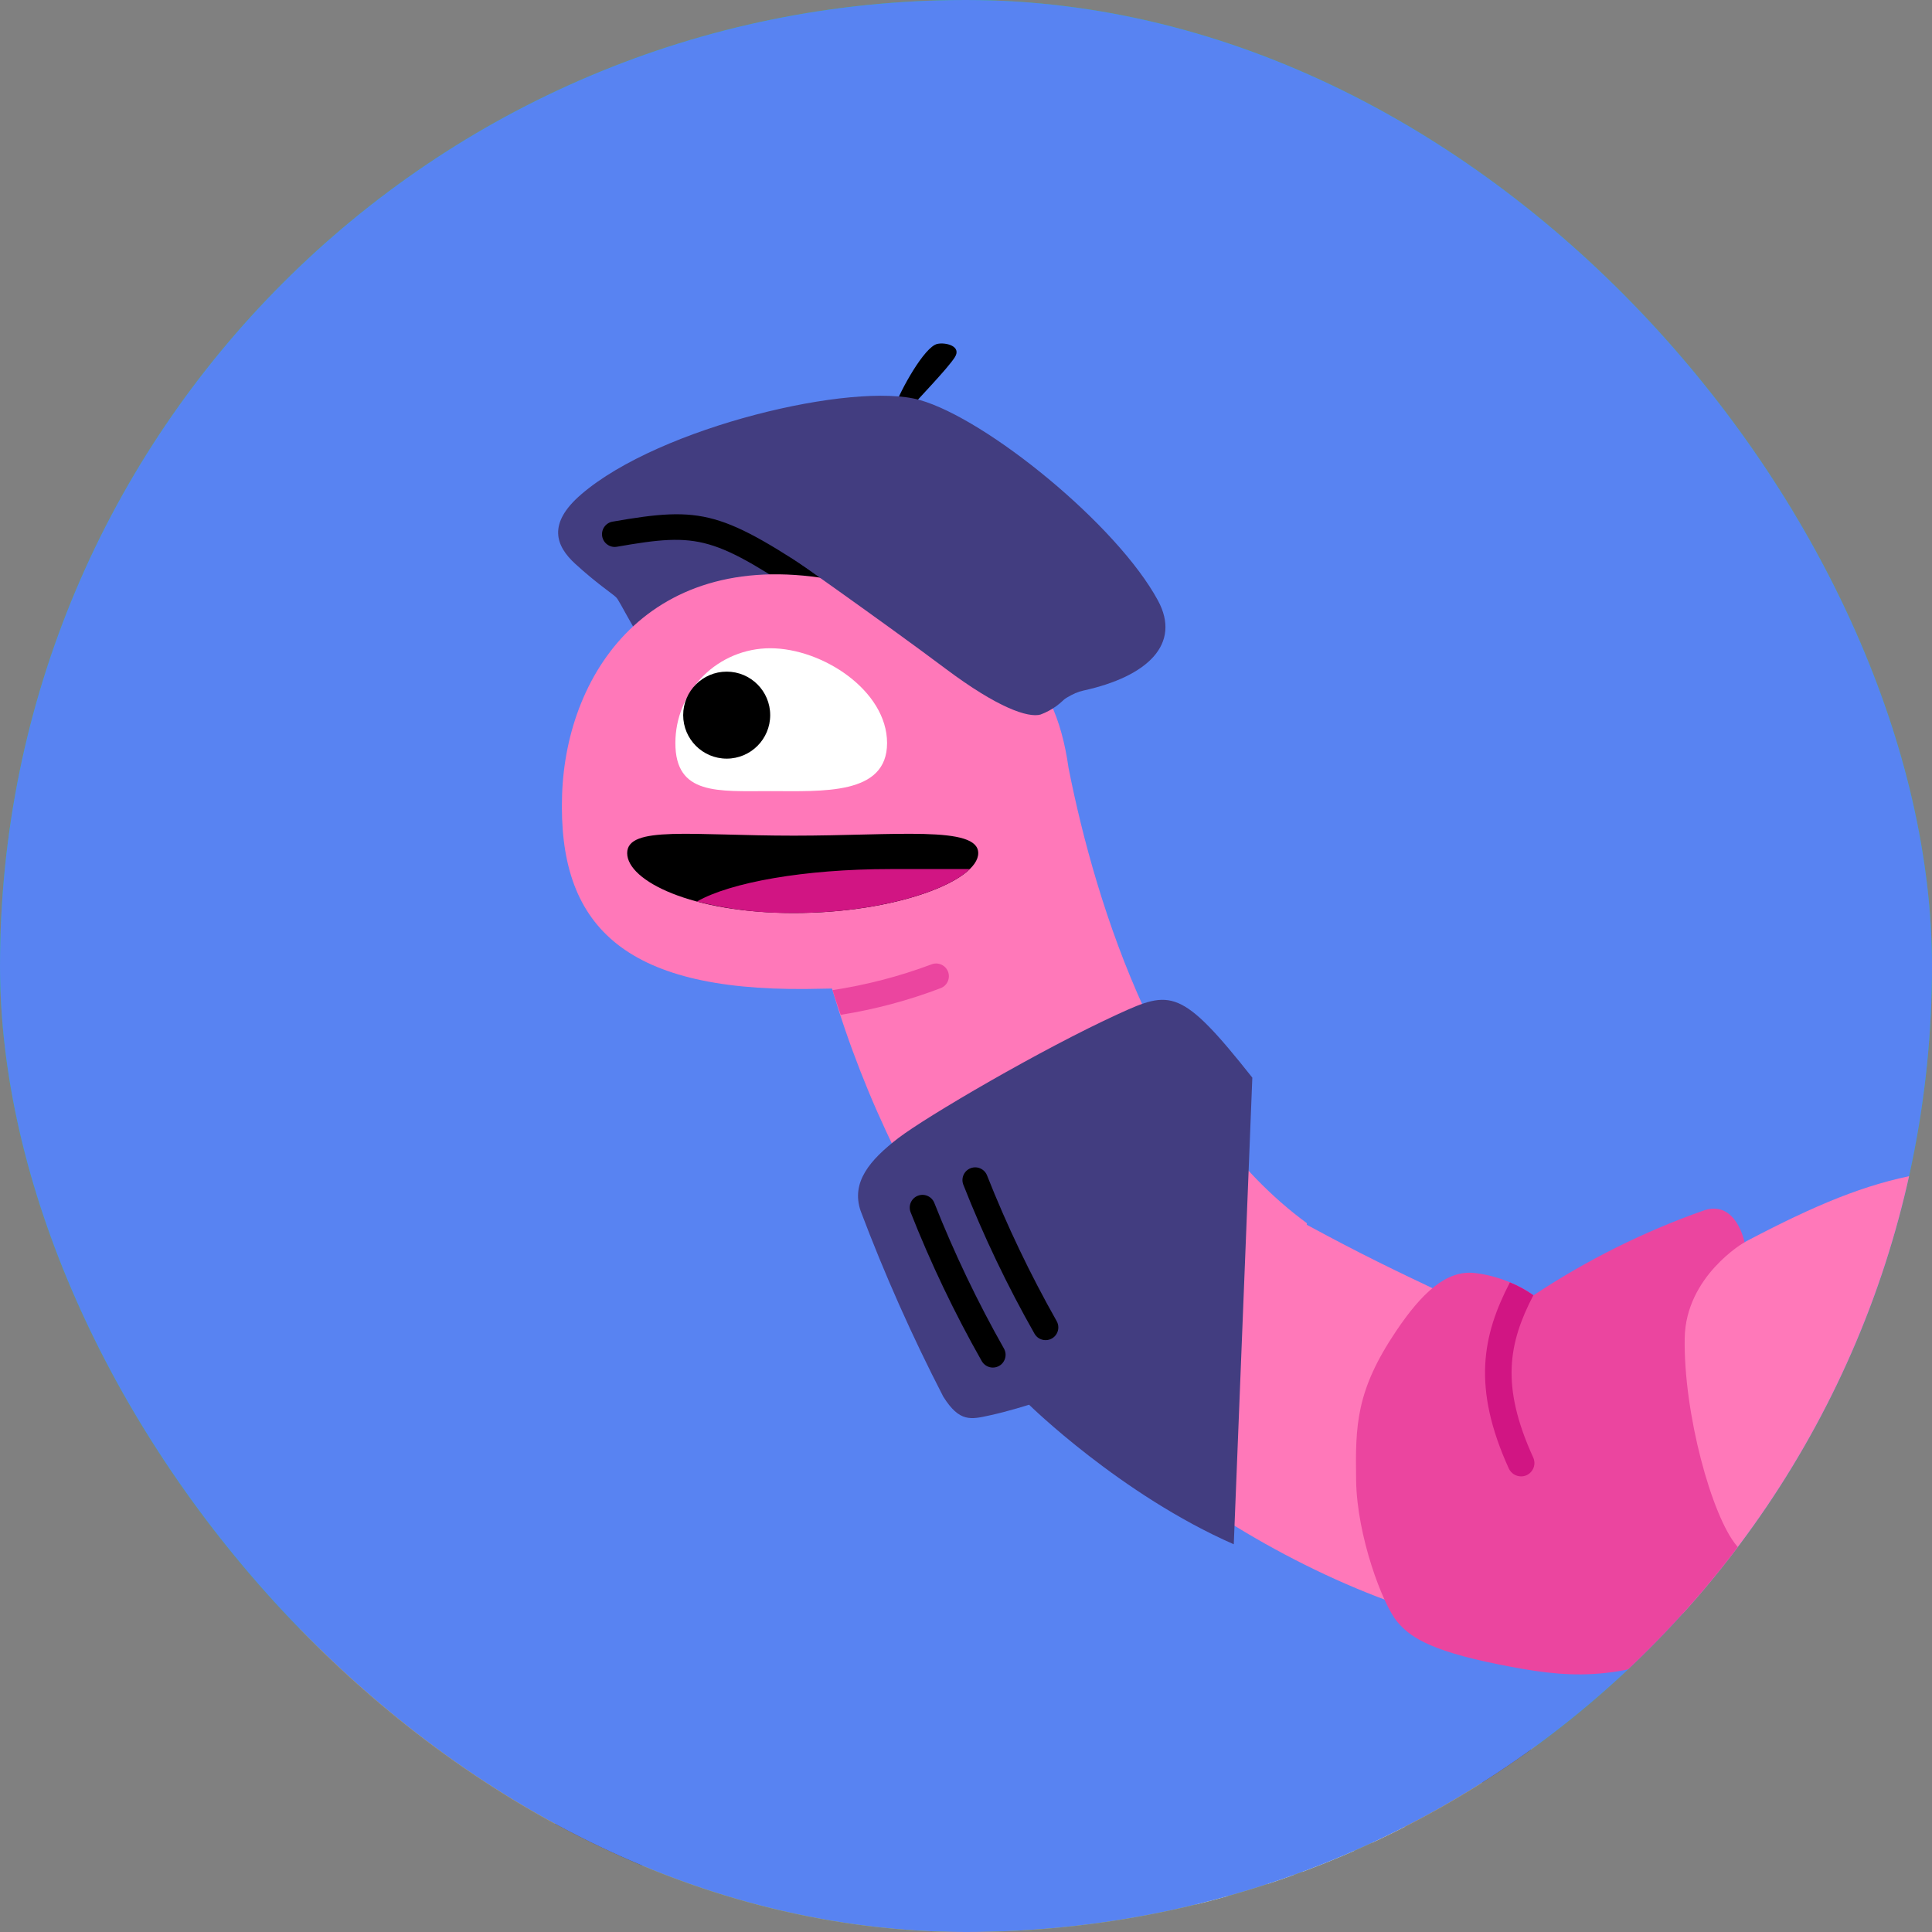 <svg width="75" height="75" viewBox="0 0 75 75" fill="none" xmlns="http://www.w3.org/2000/svg">
<rect x="0" y="0" width="75" height="75" fill="#808080" stroke="none"/>
<g clip-path="url(#clip0_4_609)">
<rect width="75" height="75" rx="37.5" fill="#29CC7A"/>
<path d="M56.651 66.363C63.064 69.085 66.434 72.24 69.586 78.445C72.739 84.65 76.869 93.14 68.609 96.515C60.347 99.888 58.825 88.023 56.108 83.561C52.303 77.249 51.325 72.023 56.651 66.363Z" fill="#F79C13"/>
<path d="M71.108 95.099C76.326 90.527 76.544 85.956 77.195 84.324C77.848 82.69 81 75.943 81.544 73.656C82.087 71.37 83.282 69.955 79.587 66.363C75.891 62.771 73.825 63.532 71.761 67.233L67.304 75.834C67.304 75.834 61.433 81.928 60.673 88.133C59.911 94.337 65.347 100.107 71.108 95.099Z" fill="#F79C13"/>
<path d="M54.478 42.852C55.564 39.479 57.086 36.322 57.304 38.607C57.438 41.404 57.875 44.178 58.608 46.879C59.694 50.036 59.152 51.016 56.542 48.513C53.934 46.009 53.825 45.247 54.478 42.852Z" fill="#C44FA3"/>
<path d="M15.672 115.235C12.52 114.365 11.323 112.298 12.411 108.923C12.966 107.279 13.438 105.607 13.824 103.915C11.649 102.065 10.996 99.561 12.953 93.793C14.91 88.023 12.084 84.541 11.758 75.941C11.432 67.342 9.91 58.2 23.823 58.852C37.737 59.505 51.869 62.989 57.847 67.125C63.826 71.261 62.522 84.215 62.522 87.044C62.522 89.874 64.912 99.779 64.695 106.963C64.478 114.147 38.825 121.114 15.672 115.235Z" fill="#F79C13"/>
<path d="M30.223 20.029L28.872 20.439C28.527 20.545 28.332 20.91 28.436 21.255L28.468 21.359C28.573 21.704 28.937 21.898 29.282 21.794L30.634 21.382C30.979 21.278 31.173 20.913 31.068 20.568L31.037 20.464C30.931 20.119 30.568 19.923 30.223 20.029Z" fill="#4070EF"/>
<path d="M45.563 72.133L50.672 70.935C54.478 66.581 58.716 60.051 51.543 60.16L37.954 63.315L45.563 72.133Z" fill="#F79C13"/>
<path d="M47.194 68.431C48.72 66.31 49.692 63.841 50.021 61.248L36.759 61.792L47.194 68.431Z" fill="#C44FA3"/>
<path d="M42.846 63.315C56.868 62.771 58.064 54.716 57.846 49.492C57.629 44.268 55.129 41.764 52.955 39.37C50.89 32.403 48.389 22.171 32.519 25.872C19.476 29.029 18.932 36.104 18.605 45.682C18.279 53.302 21.323 64.296 42.846 63.315Z" fill="#D65A9F"/>
<path d="M49.911 31.314C47.303 26.851 42.628 23.477 32.519 25.872C30.965 26.232 29.44 26.704 27.953 27.286C27.702 27.55 27.561 27.901 27.561 28.267C27.561 28.632 27.702 28.983 27.953 29.247C31.65 32.73 39.258 34.035 43.064 34.362C46.867 34.688 49.26 35.015 49.911 31.314Z" fill="#C44FA3"/>
<path d="M52.956 39.368C52.398 37.26 51.708 35.188 50.89 33.165C51.868 36.975 42.411 36.866 37.194 35.341C31.976 33.818 28.606 34.688 28.824 38.716C29.299 42.673 30.286 46.551 31.758 50.254C33.28 53.737 37.519 62.227 48.064 61.248C49.672 61.136 51.239 60.702 52.677 59.973C54.114 59.243 55.392 58.233 56.433 57.003C57.558 54.667 58.045 52.076 57.846 49.492C57.521 44.268 55.673 41.981 52.956 39.368Z" fill="#E66EA6"/>
<path d="M38.865 39.113C39.573 38.986 39.951 37.779 39.709 36.419C39.467 35.058 38.696 34.057 37.987 34.183C37.279 34.31 36.898 35.516 37.141 36.877C37.384 38.238 38.155 39.24 38.865 39.113Z" fill="#3C2439"/>
<path d="M48.873 39.51C49.524 39.393 49.872 38.291 49.65 37.048C49.429 35.806 48.723 34.892 48.073 35.009C47.423 35.124 47.075 36.225 47.296 37.468C47.517 38.711 48.223 39.625 48.873 39.51Z" fill="#3C2439"/>
<path d="M36.65 43.287L52.303 45.029C51.977 47.86 52.303 47.314 52.738 49.492C53.172 51.668 49.26 53.193 44.368 51.45C39.476 49.709 37.846 46.117 36.65 43.287Z" fill="#4D1616"/>
<path d="M45.89 46.988H49.911L50.564 46.553L51.108 47.751C51.108 47.751 47.847 47.969 46.543 47.86C45.237 47.751 45.89 46.988 45.89 46.988Z" fill="#A1C4FF"/>
<path d="M44.368 51.451C46.037 52.068 47.807 52.364 49.586 52.323C48.5 49.71 45.672 47.532 42.086 46.553H38.39C39.717 48.864 41.844 50.606 44.368 51.451Z" fill="#C12254"/>
<path d="M52.303 45.029L51.868 47.206C51.842 47.388 51.75 47.555 51.611 47.676C51.469 47.795 51.292 47.861 51.108 47.858L50.564 46.661L49.911 47.097H45.89C43.933 46.879 38.39 46.77 38.39 46.77C37.683 45.716 37.099 44.583 36.65 43.396L52.303 45.029Z" fill="white"/>
<path d="M38.39 46.798H39.803L38.932 43.534L36.65 43.317C37.092 44.541 37.676 45.71 38.39 46.798Z" fill="#E6EAF0"/>
<path d="M23.823 51.561C20.459 52.238 17.036 52.566 13.606 52.54C13.28 52.431 12.953 52.214 12.953 51.887C13.062 49.819 12.736 46.77 10.236 45.356C10.07 45.21 9.959 45.013 9.919 44.795C9.879 44.577 9.914 44.354 10.018 44.159C11.214 42.525 11.431 41.111 10.778 37.519C10.67 37.192 10.996 36.866 11.431 36.866C15.607 37.407 19.722 38.354 23.714 39.696C23.782 39.747 23.837 39.813 23.875 39.888C23.912 39.963 23.932 40.047 23.932 40.132C23.383 43.678 23.72 47.305 24.91 50.689C25.127 51.124 25.018 51.234 23.823 51.561Z" fill="#D65A9F"/>
<path d="M21.107 32.73C30.997 26.851 36.324 26.525 45.89 26.96C43.173 22.062 39.694 18.688 30.672 20.974C21.649 23.259 21.107 32.73 21.107 32.73Z" fill="#4070EF"/>
<path d="M30.672 20.974H30.127C32.209 22.502 33.643 24.754 34.149 27.288H34.258C38.104 26.686 42.009 26.539 45.889 26.852C43.172 22.062 39.693 18.688 30.672 20.974Z" fill="white"/>
<path d="M49.042 30.008C48.216 28.782 47.142 27.744 45.89 26.961C42.01 26.647 38.106 26.794 34.26 27.396L41.433 25.328C51.434 23.151 53.499 25.001 53.174 26.524C52.847 28.049 51.652 28.811 49.042 30.008Z" fill="#0F809C"/>
<path d="M49.042 24.349C45.129 24.131 43.281 25.437 40.346 27.177C37.41 28.92 35.128 30.008 27.953 29.246C36.432 25.872 45.236 24.022 49.042 24.349Z" fill="#13B7BF"/>
<path d="M15.997 60.051C10.019 63.206 8.062 67.997 6.867 71.152C5.671 74.309 2.844 76.269 0.127 80.079C-2.59 83.889 -1.613 87.262 -0.851 88.678C-0.091 90.092 -0.416 94.011 3.061 95.099C6.54 96.188 11.867 96.515 14.693 96.624C17.059 96.708 19.418 96.925 21.758 97.276C23.932 97.494 25.236 95.971 25.889 93.576C26.541 91.18 28.062 84.977 24.15 84.977H18.389C17.606 84.408 16.72 84.001 15.779 83.778C16.532 83.477 17.185 82.971 17.666 82.316C18.146 81.664 18.434 80.888 18.497 80.079C20.213 78.855 21.626 77.253 22.628 75.397C23.279 73.983 25.236 70.608 24.367 66.581C23.497 62.553 19.911 57.982 15.997 60.051Z" fill="#F79C13"/>
<path d="M19.802 58.961C19.15 56.785 20.454 55.043 23.715 54.064C26.976 53.084 30.997 55.043 38.39 61.465C45.781 67.887 47.194 68.431 47.194 68.431L45.563 72.132L19.802 58.961Z" fill="#F79C13"/>
<path d="M14.257 61.139C18.605 60.812 21.866 65.384 21.54 71.043C21.215 76.704 20.127 78.554 18.496 79.97C19.486 79.815 20.429 79.441 21.256 78.877C22.084 78.312 22.775 77.57 23.279 76.704C25.101 73.622 25.647 69.951 24.801 66.472C23.932 61.9 21.648 59.615 17.627 59.179C17.074 59.088 16.507 59.165 15.997 59.398C14.584 60.051 14.149 60.486 14.257 61.139Z" fill="#3C2439"/>
<path d="M81.209 71.189C81.693 70.738 80.76 68.945 79.125 67.185C77.491 65.422 75.773 64.359 75.289 64.809C74.806 65.26 75.739 67.053 77.373 68.814C79.008 70.576 80.725 71.638 81.209 71.189Z" fill="#D65A9F"/>
<path d="M75.131 65.275C75.24 63.534 75.349 62.553 75.349 62.553C74.189 61.329 73.168 59.977 72.304 58.526C71.918 57.774 71.482 57.046 71 56.35C70.865 56.132 70.803 55.88 70.822 55.625C70.842 55.369 70.943 55.129 71.108 54.934C71.403 54.712 71.757 54.583 72.124 54.563C72.492 54.545 72.859 54.635 73.174 54.825C74.095 55.486 74.935 56.253 75.674 57.112L76.653 58.091C80.023 59.833 80.239 61.357 80.348 63.425C80.457 65.493 80.239 68.541 80.239 68.541L75.131 65.275Z" fill="#D65A9F"/>
<path d="M75.456 59.942C75.129 57.656 74.26 55.806 73.825 52.976C73.39 50.145 73.39 50.363 73.281 49.601C73.267 49.472 73.278 49.342 73.313 49.218C73.349 49.092 73.408 48.976 73.49 48.875C73.571 48.774 73.67 48.689 73.784 48.628C73.897 48.565 74.023 48.527 74.152 48.513C74.507 48.473 74.867 48.561 75.165 48.76C75.463 48.959 75.683 49.256 75.782 49.601L77.195 55.045L81.434 58.309C82.956 59.507 83.717 61.575 83.173 65.058C82.703 67.166 82.085 69.24 81.325 71.263L75.129 65.275L75.456 59.942Z" fill="#D65A9F"/>
<path d="M36.65 38.063L50.346 38.716L51.65 41.328L36.65 39.696V38.063Z" fill="#E66EA6"/>
<path d="M45.781 54.173C47.525 54.406 49.298 54.295 50.999 53.846C51.977 53.52 51.432 54.717 50.346 55.261C49.773 55.636 49.114 55.863 48.43 55.92C47.747 55.976 47.06 55.863 46.434 55.589C45.237 54.825 44.912 54.064 45.781 54.173Z" fill="#C44FA3"/>
<path d="M36.977 44.159L52.194 45.356L52.303 45.029L36.65 43.287L36.977 44.159Z" fill="#5E1B1B"/>
<path d="M35.237 45.029C37.737 44.486 37.301 42.743 37.085 41.873C36.868 41.002 36.759 41.546 36.433 42.417C36.109 43.171 35.668 43.868 35.128 44.485C34.802 44.812 34.802 45.138 35.237 45.029Z" fill="#C44FA3"/>
<path d="M23.823 51.56C20.461 52.239 17.036 52.566 13.606 52.541H12.628C12.52 52.323 12.52 52.214 12.953 52.105C15.128 51.669 18.28 50.798 21.106 50.036C21.397 49.931 21.647 49.733 21.814 49.472C21.983 49.21 22.059 48.902 22.035 48.593C22.01 48.283 21.885 47.99 21.678 47.761C21.471 47.529 21.194 47.373 20.889 47.315L10.236 45.465C9.258 45.356 9.258 44.595 10.019 44.377L20.02 43.396C20.279 43.425 20.539 43.35 20.743 43.186C20.947 43.024 21.077 42.786 21.106 42.526C21.135 42.267 21.06 42.006 20.896 41.801C20.734 41.597 20.496 41.467 20.237 41.438L13.389 39.369C11.54 38.934 10.998 38.498 10.78 37.846C10.671 37.519 10.998 37.193 11.431 37.193C15.609 37.734 19.722 38.681 23.714 40.023C23.783 40.074 23.837 40.14 23.875 40.215C23.912 40.29 23.932 40.374 23.932 40.458C23.385 44.005 23.721 47.632 24.911 51.016C25.129 51.124 25.02 51.233 23.823 51.56Z" fill="#C44FA3"/>
<path d="M82.631 60.921C82.956 62.88 82.087 62.989 81.434 61.792C80.783 60.595 79.803 59.507 77.086 58.852C76.515 58.059 75.859 57.329 75.129 56.676C74.797 55.392 74.579 54.08 74.478 52.758C74.369 52.105 73.716 49.383 74.696 49.166C74.832 49.109 74.981 49.089 75.128 49.107C75.275 49.126 75.416 49.181 75.536 49.268C75.655 49.354 75.75 49.47 75.813 49.605C75.876 49.74 75.902 49.889 75.891 50.036C76 50.689 77.413 55.697 77.413 55.697C77.618 54.033 77.983 52.393 78.499 50.798C78.826 50.254 80.239 50.362 80.13 51.778C80.021 53.193 79.587 56.567 79.587 56.567L82.087 54.498C82.413 54.281 83.174 53.737 83.391 54.172C83.609 54.607 83.609 55.042 83.282 55.369C82.956 55.697 81.109 57.655 81.109 57.655C81.796 58.65 82.309 59.755 82.631 60.921Z" fill="#E66EA6"/>
<path d="M54.584 65.275C60.02 71.043 62.302 80.079 62.52 87.044C63.608 84.324 64.477 74.309 59.15 67.561C58.063 66.145 54.802 64.84 54.802 64.84L54.584 65.275Z" fill="#3C2439"/>
<path d="M19.802 58.962C23.823 58.853 26.323 59.179 28.171 61.248C30.019 63.315 33.063 67.56 41.542 70.173C43.715 70.826 42.955 71.044 39.802 70.608C36.172 70.187 32.681 68.959 29.584 67.016C27.377 65.206 25.373 63.163 23.606 60.922C22.856 60.02 21.82 59.406 20.671 59.179L19.802 58.962Z" fill="#F08024"/>
<path d="M54.585 65.275C52.955 67.997 50.999 70.282 51.759 70.282C52.521 70.282 55.129 67.671 55.782 66.69L54.585 65.275Z" fill="#F08024"/>
<path d="M52.521 78.445C51.761 75.288 48.609 71.48 48.609 71.48C48.609 71.48 53.825 73.874 54.043 70.826C54.26 67.779 50.673 69.085 48.391 71.043C42.304 67.344 39.803 67.997 41.107 72.133C42.411 76.269 48.065 71.589 48.065 71.589C46.452 74.694 45.352 78.037 44.803 81.493" stroke="#E6EAF0" stroke-linecap="round" stroke-linejoin="round"/>
<g clip-path="url(#clip1_4_609)">
<rect width="75" height="75" rx="37.5" fill="#5883F2"/>
<path d="M77.008 45.314C72.23 45.511 69.639 47.121 61.783 51.497C60.449 52.24 58.767 51.506 56.175 50.277C54.044 49.267 52.812 48.674 50.815 47.591C49.788 47.034 48.25 47.032 46.59 49.059C45.424 50.483 44.673 52.2 44.42 54.022C44.099 55.775 44.791 57.102 46.19 58.088C49.817 60.644 54.59 62.841 58.534 63.344C61.004 63.659 64.216 63.359 66.576 62.052C74.012 57.935 74.098 56.827 77.262 55.974C79.416 55.392 82.052 57.044 84.484 57.703C86.537 58.259 88.223 58.27 89.445 57.125C91.397 55.298 90.303 52.136 88.317 49.807C85.722 46.765 81.76 45.118 77.008 45.314Z" fill="#FF78B9"/>
<path d="M59.528 50.286C58.855 49.815 58.075 49.517 57.26 49.419C56.148 49.285 55.18 50.211 54.202 51.665C52.645 53.978 52.609 55.312 52.645 57.491C52.68 59.628 53.67 62.284 54.246 62.962C54.694 63.49 55.38 64.053 58.178 64.612C60.796 65.135 62.681 65.344 66.216 63.822C69.487 62.414 70.536 61.415 70.704 60.45L70.793 59.576C70.793 59.576 68.394 61.164 67.42 60.008C66.447 58.852 65.352 54.861 65.4 51.948C65.439 49.532 67.723 48.222 67.723 48.222C67.723 48.222 67.406 46.592 66.169 46.98C63.827 47.803 61.596 48.914 59.528 50.286Z" fill="#EB459F"/>
<path d="M59.262 57.268C59.194 57.298 59.121 57.313 59.047 57.313C58.947 57.312 58.849 57.283 58.765 57.229C58.681 57.175 58.614 57.099 58.572 57.008C57.141 53.861 57.547 51.837 58.614 49.782C58.936 49.913 59.242 50.08 59.525 50.281C58.555 52.149 58.253 53.802 59.518 56.578C59.576 56.704 59.581 56.847 59.533 56.976C59.485 57.105 59.387 57.21 59.262 57.268Z" fill="#EB459F"/>
<path d="M59.262 57.268C59.194 57.298 59.121 57.313 59.047 57.313C58.947 57.312 58.849 57.283 58.765 57.229C58.681 57.175 58.614 57.099 58.572 57.008C57.141 53.861 57.547 51.837 58.614 49.782C58.936 49.913 59.242 50.08 59.525 50.281C58.555 52.149 58.253 53.802 59.518 56.578C59.576 56.704 59.581 56.847 59.533 56.976C59.485 57.105 59.387 57.21 59.262 57.268Z" fill="#D11583"/>
<path d="M34.714 15.829C34.954 15.145 35.885 13.464 36.384 13.351C36.705 13.278 37.343 13.435 37.066 13.868C36.765 14.337 35.656 15.464 35.195 16.006C35.009 16.226 34.638 16.044 34.714 15.829Z" fill="black"/>
<path d="M24.723 24.581C24.072 23.443 24.008 23.269 23.902 23.173C23.71 23 23.167 22.65 22.342 21.898C21.562 21.189 21.248 20.322 22.564 19.19C25.611 16.565 33.148 14.8 35.706 15.528C38.309 16.269 43.367 20.375 44.954 23.316C45.857 24.989 44.573 26.258 42.055 26.808C41.62 26.903 41.314 27.147 40.383 27.739L24.723 24.581Z" fill="#423D80"/>
<path d="M31.917 23.536C31.82 23.536 31.724 23.507 31.643 23.452C27.683 20.806 27.18 20.66 23.946 21.225C23.817 21.247 23.685 21.217 23.579 21.141C23.472 21.066 23.4 20.951 23.377 20.823C23.355 20.694 23.384 20.562 23.459 20.455C23.533 20.348 23.647 20.274 23.775 20.251C27.302 19.634 28.01 19.834 32.193 22.63C32.281 22.689 32.348 22.775 32.384 22.875C32.419 22.975 32.422 23.084 32.391 23.185C32.36 23.287 32.298 23.376 32.212 23.439C32.127 23.502 32.024 23.536 31.918 23.536L31.917 23.536Z" fill="black"/>
<path d="M41.48 29.807C40.941 25.973 38.946 23.946 32.855 22.61C25.4 20.976 21.982 25.983 21.82 30.858C21.653 35.902 24.166 38.456 31.294 38.392C31.63 38.389 31.964 38.383 32.298 38.375C33.587 42.717 35.6 46.81 38.251 50.482C41.005 54.287 44.72 57.293 49.016 59.191L50.737 47.487C45.151 43.396 42.554 35.251 41.48 29.807Z" fill="#FF78B9"/>
<path d="M34.436 28.845C34.436 30.878 31.931 30.711 29.899 30.711C27.866 30.711 26.218 30.878 26.218 28.845C26.218 27.869 26.606 26.933 27.297 26.243C27.987 25.553 28.923 25.165 29.899 25.165C31.931 25.165 34.436 26.813 34.436 28.845Z" fill="white"/>
<path d="M28.21 29.45C29.143 29.45 29.899 28.694 29.899 27.761C29.899 26.829 29.143 26.073 28.21 26.073C27.277 26.073 26.521 26.829 26.521 27.761C26.521 28.694 27.277 29.45 28.21 29.45Z" fill="black"/>
<path d="M37.975 33.118C37.975 34.195 34.768 35.443 30.812 35.443C26.856 35.443 24.347 34.195 24.347 33.118C24.347 32.041 26.856 32.44 30.812 32.44C34.768 32.44 37.975 32.041 37.975 33.118Z" fill="black"/>
<path d="M27.054 34.997C28.282 35.307 29.545 35.457 30.812 35.443C34.02 35.443 36.736 34.622 37.647 33.737H34.56C31.223 33.737 28.351 34.254 27.054 34.997Z" fill="#D11583"/>
<path d="M36.152 37.44C34.912 37.904 33.627 38.238 32.318 38.437C32.419 38.761 32.529 39.077 32.636 39.395C33.966 39.185 35.271 38.836 36.529 38.355C36.651 38.305 36.747 38.209 36.797 38.087C36.848 37.966 36.848 37.83 36.798 37.709C36.748 37.587 36.652 37.491 36.531 37.441C36.41 37.39 36.273 37.39 36.152 37.44V37.44Z" fill="#EB459F"/>
<path d="M48.615 41.834C45.853 38.342 45.441 38.435 43.415 39.361C40.452 40.716 35.966 43.34 34.865 44.186C33.765 45.033 33.029 45.897 33.41 47.008C34.339 49.469 35.409 51.876 36.616 54.214C37.251 55.229 37.695 55.102 38.425 54.944C39.155 54.785 39.949 54.531 39.949 54.531C39.949 54.531 43.504 58.023 47.895 59.949L48.615 41.834Z" fill="#423D80"/>
<path d="M38.542 53.089C38.455 53.089 38.369 53.065 38.293 53.021C38.217 52.977 38.154 52.913 38.111 52.837C37.055 50.975 36.131 49.041 35.346 47.049C35.301 46.926 35.307 46.791 35.361 46.672C35.416 46.554 35.515 46.461 35.637 46.416C35.759 46.37 35.894 46.374 36.013 46.428C36.132 46.481 36.225 46.579 36.272 46.701C37.042 48.644 37.944 50.532 38.973 52.351C39.016 52.426 39.038 52.511 39.037 52.597C39.036 52.684 39.013 52.769 38.969 52.843C38.926 52.918 38.864 52.98 38.789 53.023C38.714 53.066 38.629 53.088 38.542 53.089V53.089Z" fill="black"/>
<path d="M36.711 25.962C38.743 27.485 39.914 27.872 40.393 27.739C40.83 27.577 41.214 27.299 41.504 26.935L38.309 22.449L30.14 21.232C30.14 21.232 34.299 24.152 36.711 25.962Z" fill="#423D80"/>
<path d="M40.59 52.024C40.502 52.024 40.416 52.001 40.34 51.957C40.264 51.913 40.202 51.849 40.159 51.773C39.102 49.911 38.178 47.977 37.394 45.984C37.348 45.862 37.352 45.726 37.407 45.606C37.461 45.487 37.56 45.394 37.683 45.348C37.806 45.302 37.942 45.306 38.062 45.361C38.181 45.415 38.274 45.514 38.32 45.637C39.089 47.58 39.992 49.468 41.02 51.286C41.063 51.362 41.085 51.447 41.084 51.533C41.084 51.62 41.06 51.704 41.017 51.779C40.973 51.854 40.911 51.916 40.836 51.959C40.761 52.002 40.676 52.024 40.59 52.024V52.024Z" fill="black"/>
</g>
</g>
<defs>
<clipPath id="clip0_4_609">
<rect width="75" height="75" rx="37.5" fill="white"/>
</clipPath>
<clipPath id="clip1_4_609">
<rect width="75" height="75" rx="37.5" fill="white"/>
</clipPath>
</defs>
</svg>
